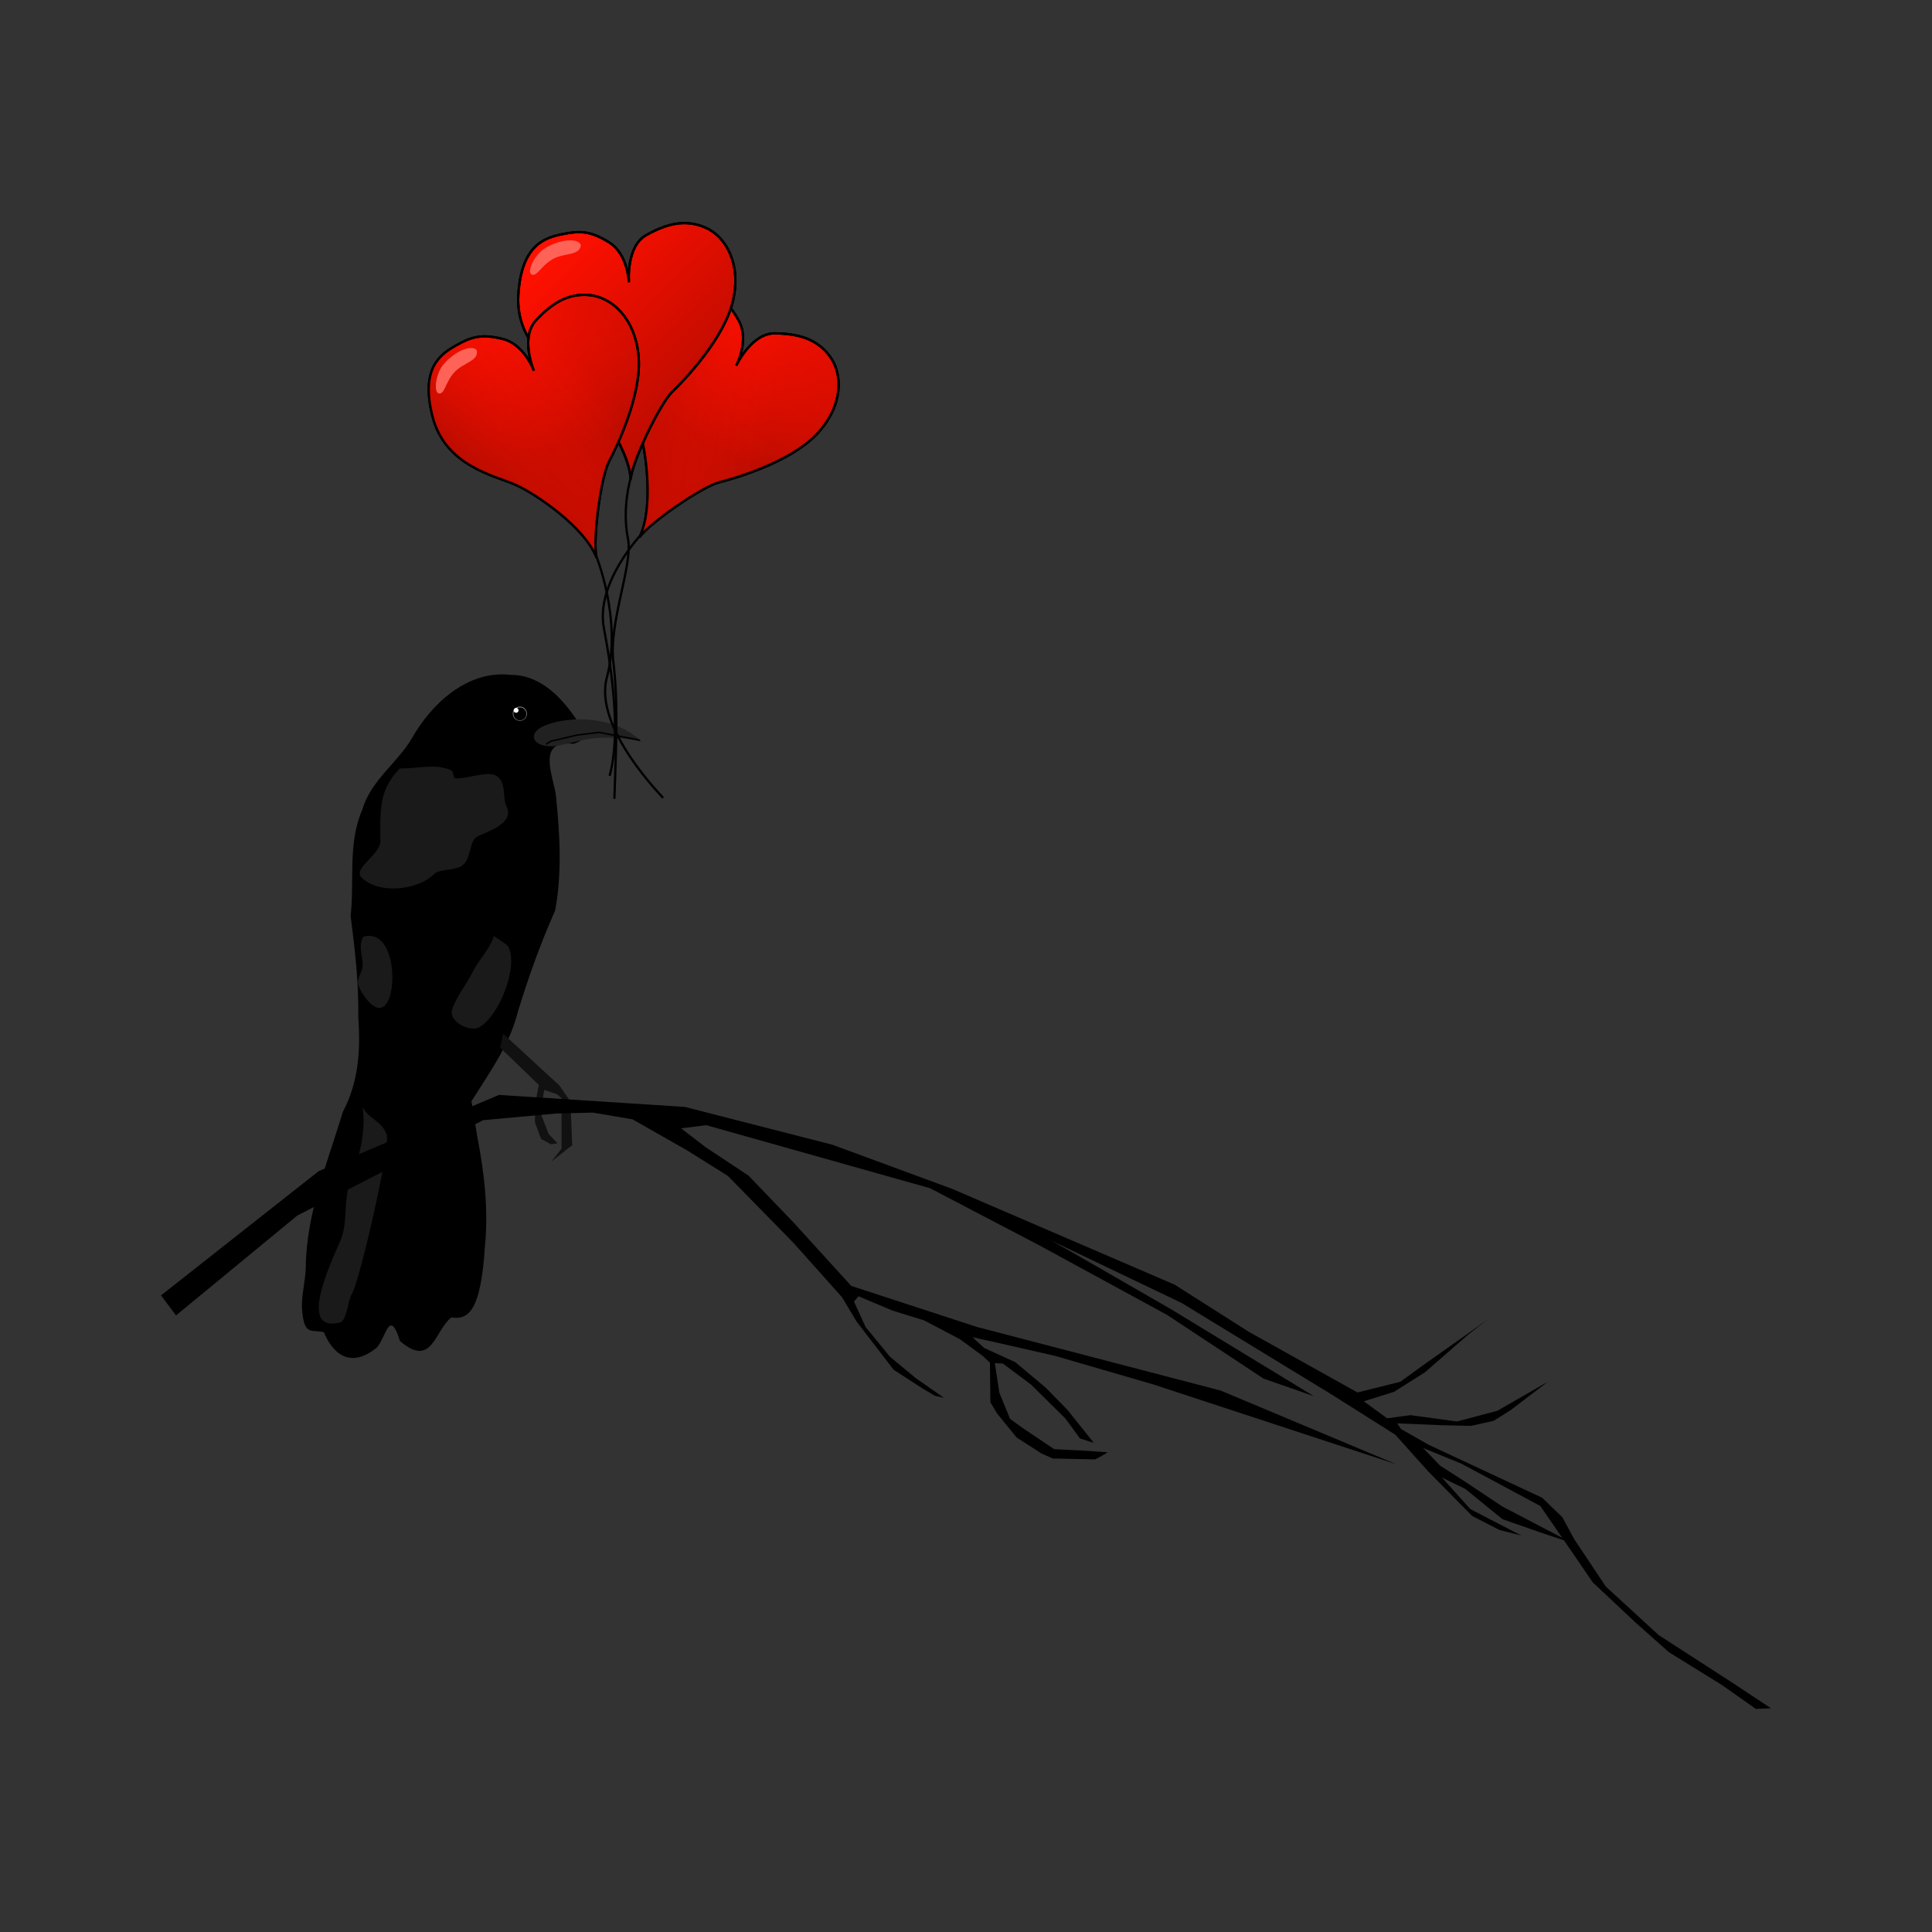 <svg:svg xmlns:dc="http://purl.org/dc/elements/1.1/" xmlns:ns1="http://www.w3.org/1999/xlink" xmlns:ns3="http://creativecommons.org/ns#" xmlns:rdf="http://www.w3.org/1999/02/22-rdf-syntax-ns#" xmlns:svg="http://www.w3.org/2000/svg" height="386.989" id="svg2" version="1.1" viewBox="-32.247 -44.465 386.989 386.989" width="386.989">
  <svg:rect x="-32.247" y="-44.465" width="386.989" height="386.989" fill="#333333" stroke="none"/>
  <svg:defs id="defs4">
    <svg:linearGradient id="linearGradient2422">
      <svg:stop id="stop2423" offset="0" stop-color="#ff1000" stop-opacity="0" />
      <svg:stop id="stop2424" offset="1" stop-color="#b00b00" />
    </svg:linearGradient>
    <svg:linearGradient gradientTransform="matrix(.921 0 0 1.085 -43.332 -125.24)" gradientUnits="userSpaceOnUse" id="linearGradient4130" x1="219.49" x2="478.62" y1="240.03" y2="552.64">
      <svg:stop id="stop2419" offset="0" stop-color="#ff1000" />
      <svg:stop id="stop2420" offset="1" stop-color="#b00b00" />
    </svg:linearGradient>
    <svg:linearGradient gradientTransform="matrix(.921 0 0 1.085 -43.332 -125.24)" gradientUnits="userSpaceOnUse" id="linearGradient4132" x1="356.25" x2="356.25" y1="203.25" y2="402.46" ns1:href="#linearGradient2422" />
    <svg:linearGradient gradientTransform="matrix(.921 0 0 1.085 -43.332 -125.24)" gradientUnits="userSpaceOnUse" id="linearGradient4134" x1="482.22" x2="215.89" y1="331.97" y2="469.89" ns1:href="#linearGradient2422" />
  </svg:defs>
  <svg:g id="layer2" transform="translate(-57.705 -363.34)">
    <svg:g id="g4094">
      <svg:path d="m141.42 463.76c-3.074-4.774-7.493-9.726-13.62-9.699-8.645-1.013-15.888 5.686-19.858 12.728-2.992 5.018-8.249 8.469-9.909 14.267-2.939 6.634-1.56 14.231-2.342 21.31 0.866 6.698 1.648 13.456 1.53 20.246 0.48 6.544 0.074 13.011-3.059 18.904-3.088 10.211-7.358 20.349-7.454 31.18-0.033 2.67-0.95 5.803-0.747 8.487 0.407 5.395 1.909 3.919 4.371 4.54 1.658 4.027 5.091 7.541 10.603 3.082 1.865-2.064 2.524-8.074 4.643-1.306 6.453 5.542 6.936-2.138 10.292-4.734 3.646 0.582 5.918-1.772 6.716-14.189 0.734-7.351-0.111-14.698-1.506-21.915-0.396-2.401-0.791-4.801-1.187-7.202 3.57-5.706 7.636-11.244 9.285-17.887 2.104-6.923 4.554-13.73 7.486-20.34 1.389-7.485 0.935-15.279 0.166-22.834-0.337-3.629-4.226-11.484 3.478-10.528 3.042-1.018 1.77-1.705 1.114-4.109z" id="path3864" />
      <svg:g id="g3089" transform="matrix(.574 0 0 .574 47.991 191.58)">
        <svg:path d="m130.91 462.35c0 1.142-0.926 2.068-2.068 2.068s-2.068-0.926-2.068-2.068 0.926-2.068 2.068-2.068c1.142 0 2.068 0.926 2.068 2.068z" fill="#808080" id="path3085" transform="matrix(1.201 0 0 1.201 -12.577 -84.458)" />
        <svg:path d="m130.91 462.35c0 1.142-0.926 2.068-2.068 2.068s-2.068-0.926-2.068-2.068 0.926-2.068 2.068-2.068c1.142 0 2.068 0.926 2.068 2.068z" id="path3083" transform="matrix(1.092 0 0 1.092 1.488 -33.988)" />
        <svg:path d="m125.13 464.04c0 0.296-0.24 0.537-0.537 0.537s-0.537-0.24-0.537-0.537 0.24-0.537 0.537-0.537 0.537 0.24 0.537 0.537z" fill="#fff" id="path3087" transform="matrix(1.588 0 0 1.588 -57.003 -267.25)" />
      </svg:g>
      <svg:path d="m137 468.3c5.735-1.233 8.158-2.524 16.976-0.906-5.433-5.173-14.42-5.247-19.482-3.151-3.563 1.476-2.511 4.595 2.506 4.056z" fill="#212121" id="path3094" />
      <svg:g fill="#1a1a1a" id="g3876">
        <svg:path d="m105.56 472.79c2.867 0.128 7.335-1.068 10.228 0.379 0.753 0.376 0.186 1.641 1.136 1.641 2.015 0 5.79-1.311 7.45-0.758 2.685 0.895 1.665 4.592 2.525 6.313 1.713 3.426-3.73 5.022-5.808 6.061-1.687 0.843-1.178 4.419-3.03 5.808-1.345 1.008-4.641 0.727-5.556 1.641-3.422 3.422-11.243 4.162-14.647 0.758-1.785-1.785 3.788-4.614 3.788-7.197 0-5.83-0.438-10.295 3.914-14.647z" id="path3868" />
        <svg:path d="m98.237 506.5c-1.08 1.878-0.126 3.956-0.126 5.682 0 1.392-1.326 2.715-0.884 4.041 0.508 1.523 3.963 7.1 5.935 3.157 1.97-3.941 0.823-14.522-4.925-12.879z" id="path3870" />
        <svg:path d="m98.111 540.59c0.674 5.257-0.734 10.163-2.525 15.026-1.268 3.442-0.529 7.649-1.641 10.985-0.839 2.516-9.75 19.515-0.379 17.173 1.375-0.344 1.629-4.654 2.399-5.808 1.474-2.211 7.734-29.453 6.945-31.82-0.932-2.795-3.799-3.223-4.798-5.556z" id="path3872" />
        <svg:path d="m124.38 506.37c-0.674 2.411-2.962 4.661-4.167 7.071-1.278 2.556-3.315 5.021-4.167 7.576-0.824 2.472 3.439 4.594 5.303 3.662 3.849-1.925 8.047-11.937 5.935-16.162-0.248-0.496-2.695-1.968-2.904-2.147z" id="path3874" />
      </svg:g>
      <svg:path d="m126.61 525.67c0.433-0.195 0.258 0.103 0.446 0.179" fill="none" id="path3882" stroke="#000" stroke-width="1px" />
      <svg:path d="m125.62 528.7 7.768 7.5-0.625 3.214-0.179 4.196 1.25 3.393 1.964 1.071 1.339-0.179-1.786-1.875-1.607-4.196 0.714-4.643 2.589 0.893 0.893 0.804v10.089l-2.054 2.589 4.196-3.304-0.357-8.75-2.232-3.214-11.25-10.357z" fill="#111" id="path3884" />
      <svg:path d="m60.714 582.36 24.286-20 37.232-19.107 14.643-1.339 7.321-0.179 7.946 1.339 10.982 6.25 8.125 5.089 13.125 13.393 9.732 10.893 2.946 4.911 7.411 9.643 5.804 3.75 2.411 1.429 1.875 0.446-5.625-3.929-5.179-4.286-4.911-5.982-2.321-5.089 0.893-1.071 6.786 2.857 6.339 1.964 7.143 3.75 4.643 3.393 1.429 1.339 0.089 7.946 1.339 2.232 3.929 4.821 5 3.214 2.232 0.982 8.482 0.179s2.768-1.429 2.411-1.429c-0.357 0-4.821-0.357-5.268-0.357-0.446 0-5.357-0.268-5.357-0.268l-6.25-4.196-2.589-1.875-2.143-5.268-0.893-5.893 1.607 0.089 5.625 4.196 6.875 6.786 2.946 4.018 2.768 0.893-5.268-6.607-4.375-4.464-6.071-5.089-6.25-2.857-2.321-2.143 5.268 1.161 11.339 2.589 19.643 5.714 48.661 15.982-35.215-14.769-48.866-12.753-25.128-8.207-11.49-12.627-9.091-9.47-8.586-5.682-4.925-3.788 5.051-0.631 44.826 12.627 21.971 11.49 25.506 13.89 19.319 12.753 10.102 3.535-28.411-17.299-19.067-10.985-5.177-2.904 26.138 12.501 29.8 18.183 13.006 8.207 6.566 7.324 8.839 8.965 5.43 2.778 4.419 1.136-10.228-5.303-5.682-6.313 4.672 2.273 7.45 6.061 7.576 2.652 6.44 2.147-14.016-7.324-7.197-4.798-5.303-3.409-3.409-3.535 7.702 3.157 13.89 7.45 1.894 1.01 6.692 9.723 3.788 5.556 8.46 7.955 6.819 6.061 10.607 6.566 6.819 4.798 3.03-0.126-8.207-5.43-14.268-9.218-10.607-9.723-6.313-9.47-2.399-4.419-4.041-3.914-22.728-10.607-5.556-3.157-0.758-1.136 9.091 0.379 5.682 0.126 4.546-1.01 3.409-2.147 7.45-5.682-10.102 5.808-8.081 2.147-9.344-1.263-4.672 0.631-4.672-3.409 6.061-1.894 6.187-3.914 8.839-7.702 3.788-2.904-13.385 9.47-4.167 3.03-8.586 2.147-21.718-12.122-14.9-9.47-44.573-19.193-23.991-8.839-29.547-7.576-37.249-2.399-36.113 15.279-31.567 24.875z" id="path3886" />
      <svg:g id="layer1-2" transform="matrix(.194 0 0 .194 110.32 361.89)">
        <svg:g fill-rule="evenodd" id="g1174" transform="matrix(.544 .313 -.313 .544 199.37 -1.002)">
          <svg:path d="m302.88 495.97c-2.88-53.26-61.9-130.28-89.97-155.47-28.07-25.2-100.05-64.78-95.01-148.28 5.038-83.495 44.627-94.292 72.698-100.05 28.072-5.758 46.066-5.758 77.017 13.676s32.39 65.5 32.39 65.5-5.038-59.022 28.791-77.737c33.83-18.714 64.061-26.632 97.171-12.236s59.742 59.022 45.346 120.92c-14.396 61.901-79.896 130.28-100.05 149.71-20.154 19.434-65.446 113.48-68.5 144.01" fill="url(#linearGradient4130)" id="path1175" stroke="#000" stroke-width="3.75" transform="translate(-5.09 -52.932)" />
          <svg:path d="m302.88 495.97c-2.88-53.26-61.9-130.28-89.97-155.47-28.07-25.2-100.05-64.78-95.01-148.28 5.038-83.495 44.627-94.292 72.698-100.05 28.072-5.758 46.066-5.758 77.017 13.676s32.39 65.5 32.39 65.5-5.038-59.022 28.791-77.737c33.83-18.714 64.061-26.632 97.171-12.236s59.742 59.022 45.346 120.92c-14.396 61.901-79.896 130.28-100.05 149.71-20.154 19.434-65.446 113.48-68.5 144.01" fill="url(#linearGradient4132)" id="path1176" opacity=".6" stroke="#000" stroke-width="3.75" transform="translate(-5.09 -52.932)" />
          <svg:path d="m302.88 495.97c-2.88-53.26-61.9-130.28-89.97-155.47-28.07-25.2-100.05-64.78-95.01-148.28 5.038-83.495 44.627-94.292 72.698-100.05 28.072-5.758 46.066-5.758 77.017 13.676s32.39 65.5 32.39 65.5-5.038-59.022 28.791-77.737c33.83-18.714 64.061-26.632 97.171-12.236s59.742 59.022 45.346 120.92c-14.396 61.901-79.896 130.28-100.05 149.71-20.154 19.434-65.446 113.48-68.5 144.01" fill="url(#linearGradient4134)" id="path1177" stroke="#000" stroke-width="3.75" transform="translate(-5.09 -52.932)" />
          <svg:path d="m220.83 110.17c-2.879-10.797-32.353-11.887-61.182 6.478-16.989 12.62-27.431 37.502-20.154 41.747 8.637 5.038 15.387-13.976 35.269-25.192 18.953-10.692 44.627-5.038 46.066-23.033z" fill="#ff6257" id="path1178" transform="translate(-5.09 -52.932)" />
        </svg:g>
        <svg:g fill-rule="evenodd" id="g1158" transform="matrix(.627 0 0 .627 27.01 -4.581)">
          <svg:path d="m302.88 495.97c-2.88-53.26-61.9-130.28-89.97-155.47-28.07-25.2-100.05-64.78-95.01-148.28 5.038-83.495 44.627-94.292 72.698-100.05 28.072-5.758 46.066-5.758 77.017 13.676s32.39 65.5 32.39 65.5-5.038-59.022 28.791-77.737c33.83-18.714 64.061-26.632 97.171-12.236s59.742 59.022 45.346 120.92c-14.396 61.901-79.896 130.28-100.05 149.71-20.154 19.434-65.446 113.48-68.5 144.01" fill="url(#linearGradient4130)" id="path1113" stroke="#000" stroke-width="3.75" transform="translate(-5.09 -52.932)" />
          <svg:path d="m302.88 495.97c-2.88-53.26-61.9-130.28-89.97-155.47-28.07-25.2-100.05-64.78-95.01-148.28 5.038-83.495 44.627-94.292 72.698-100.05 28.072-5.758 46.066-5.758 77.017 13.676s32.39 65.5 32.39 65.5-5.038-59.022 28.791-77.737c33.83-18.714 64.061-26.632 97.171-12.236s59.742 59.022 45.346 120.92c-14.396 61.901-79.896 130.28-100.05 149.71-20.154 19.434-65.446 113.48-68.5 144.01" fill="url(#linearGradient4132)" id="path2439" opacity=".6" stroke="#000" stroke-width="3.75" transform="translate(-5.09 -52.932)" />
          <svg:path d="m302.88 495.97c-2.88-53.26-61.9-130.28-89.97-155.47-28.07-25.2-100.05-64.78-95.01-148.28 5.038-83.495 44.627-94.292 72.698-100.05 28.072-5.758 46.066-5.758 77.017 13.676s32.39 65.5 32.39 65.5-5.038-59.022 28.791-77.737c33.83-18.714 64.061-26.632 97.171-12.236s59.742 59.022 45.346 120.92c-14.396 61.901-79.896 130.28-100.05 149.71-20.154 19.434-65.446 113.48-68.5 144.01" fill="url(#linearGradient4134)" id="path2421" stroke="#000" stroke-width="3.75" transform="translate(-5.09 -52.932)" />
          <svg:path d="m220.83 110.17c-2.879-10.797-32.353-11.887-61.182 6.478-16.989 12.62-27.431 37.502-20.154 41.747 8.637 5.038 15.387-13.976 35.269-25.192 18.953-10.692 44.627-5.038 46.066-23.033z" fill="#ff6257" id="path2427" transform="translate(-5.09 -52.932)" />
        </svg:g>
        <svg:g fill-rule="evenodd" id="g1166" transform="matrix(.596 -.194 .194 .596 -84.939 147.68)">
          <svg:path d="m302.88 495.97c-2.88-53.26-61.9-130.28-89.97-155.47-28.07-25.2-100.05-64.78-95.01-148.28 5.038-83.495 44.627-94.292 72.698-100.05 28.072-5.758 46.066-5.758 77.017 13.676s32.39 65.5 32.39 65.5-5.038-59.022 28.791-77.737c33.83-18.714 64.061-26.632 97.171-12.236s59.742 59.022 45.346 120.92c-14.396 61.901-79.896 130.28-100.05 149.71-20.154 19.434-65.446 113.48-68.5 144.01" fill="url(#linearGradient4130)" id="path1167" stroke="#000" stroke-width="3.75" transform="translate(-5.09 -52.932)" />
          <svg:path d="m302.88 495.97c-2.88-53.26-61.9-130.28-89.97-155.47-28.07-25.2-100.05-64.78-95.01-148.28 5.038-83.495 44.627-94.292 72.698-100.05 28.072-5.758 46.066-5.758 77.017 13.676s32.39 65.5 32.39 65.5-5.038-59.022 28.791-77.737c33.83-18.714 64.061-26.632 97.171-12.236s59.742 59.022 45.346 120.92c-14.396 61.901-79.896 130.28-100.05 149.71-20.154 19.434-65.446 113.48-68.5 144.01" fill="url(#linearGradient4132)" id="path1168" opacity=".6" stroke="#000" stroke-width="3.75" transform="translate(-5.09 -52.932)" />
          <svg:path d="m302.88 495.97c-2.88-53.26-61.9-130.28-89.97-155.47-28.07-25.2-100.05-64.78-95.01-148.28 5.038-83.495 44.627-94.292 72.698-100.05 28.072-5.758 46.066-5.758 77.017 13.676s32.39 65.5 32.39 65.5-5.038-59.022 28.791-77.737c33.83-18.714 64.061-26.632 97.171-12.236s59.742 59.022 45.346 120.92c-14.396 61.901-79.896 130.28-100.05 149.71-20.154 19.434-65.446 113.48-68.5 144.01" fill="url(#linearGradient4134)" id="path1169" stroke="#000" stroke-width="3.75" transform="translate(-5.09 -52.932)" />
          <svg:path d="m220.83 110.17c-2.879-10.797-32.353-11.887-61.182 6.478-16.989 12.62-27.431 37.502-20.154 41.747 8.637 5.038 15.387-13.976 35.269-25.192 18.953-10.692 44.627-5.038 46.066-23.033z" fill="#ff6257" id="path1170" transform="translate(-5.09 -52.932)" />
        </svg:g>
        <svg:path d="m177.81 351.4s27.431 66.715 11.296 126.6c-14.054 52.16 58.943 124.37 58.251 124.21" fill="none" id="path1183" stroke="#000" stroke-width="2.352" />
        <svg:path d="m213.52 272.77s-8.994 30.214-2.554 61.936c5.38 26.584-20.208 86.533-15.1 127.4 5.469 43.75 2.33 97.517 1.053 140.94" fill="none" id="path1805" stroke="#000" stroke-width="2.352" />
        <svg:path d="m225.65 328.96s-48.527 50.443-39.588 97.693c8.939 47.25 17.413 111.2 5.92 152.71" fill="none" id="path1806" stroke="#000" stroke-width="2.352" />
      </svg:g>
      <svg:path d="m153.66 467.18c-0.491-0.179-8.214-1.607-8.214-1.607l-4.375 0.536-5.312 1.25-0.893 0.58" fill="none" id="path4092" stroke="#000" stroke-width=".3" />
    </svg:g>
  </svg:g>
</svg:svg>